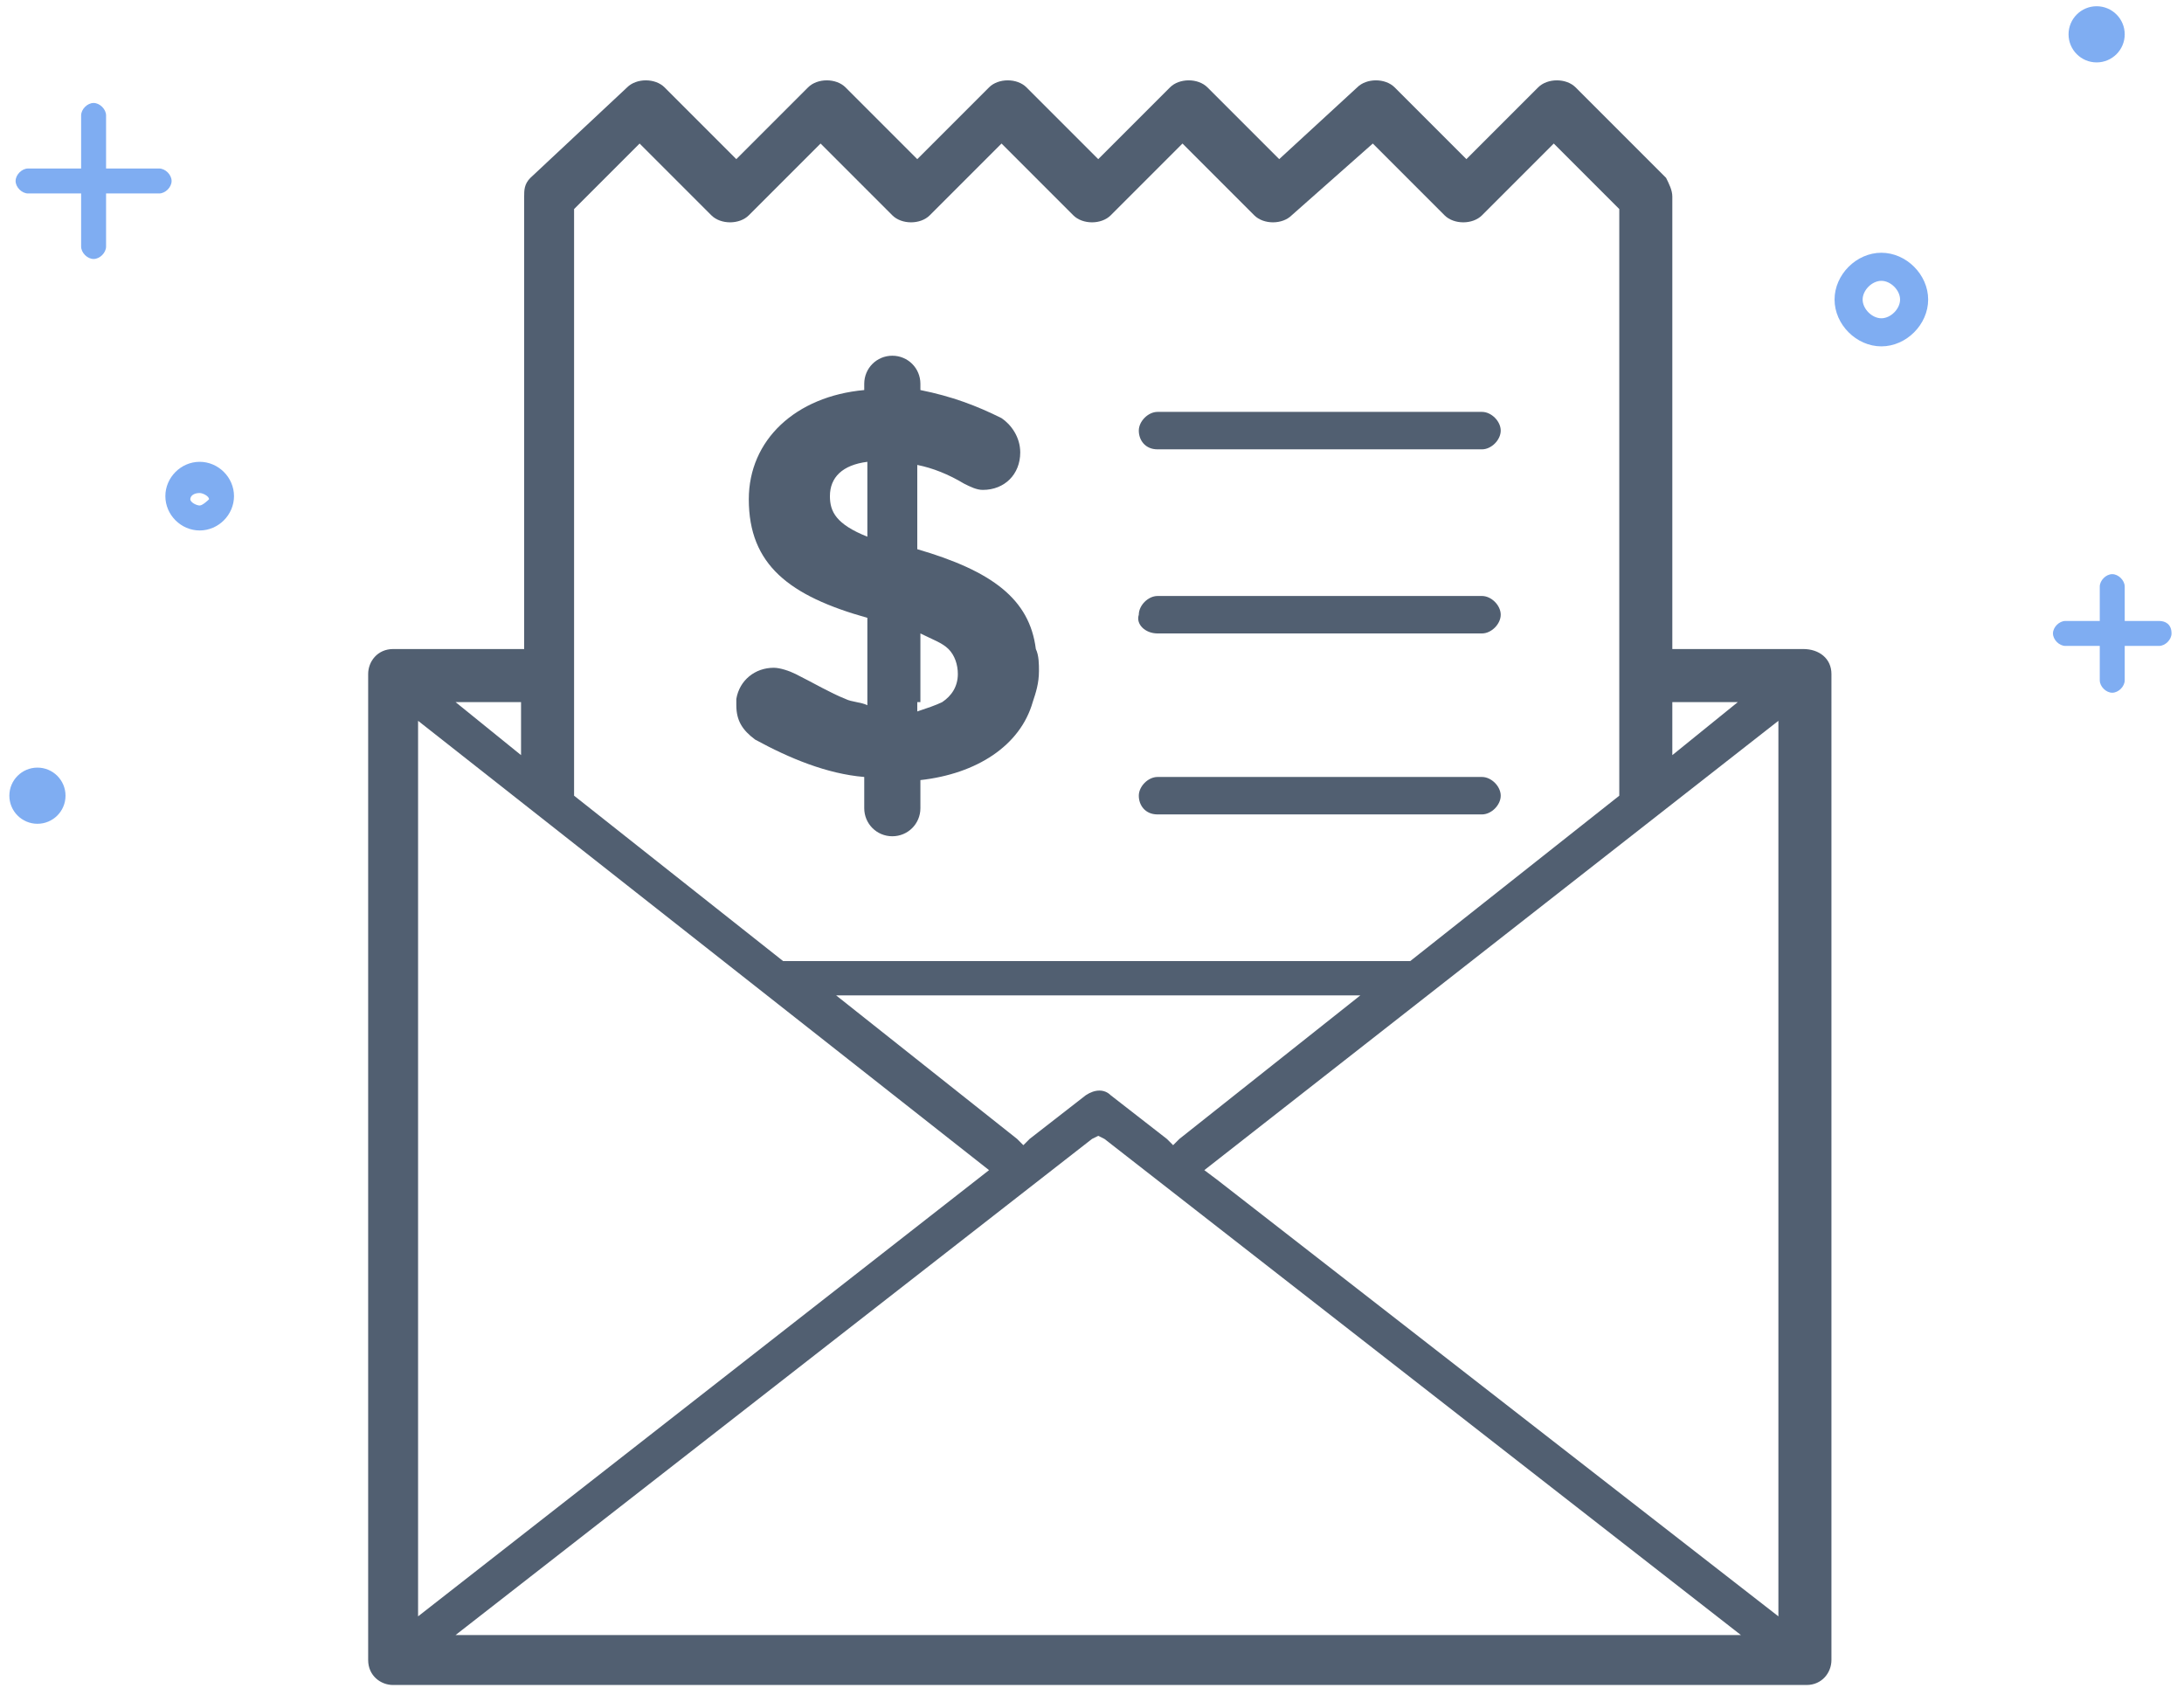 <?xml version="1.0" encoding="utf-8"?>
<!-- Generator: Adobe Illustrator 19.1.0, SVG Export Plug-In . SVG Version: 6.00 Build 0)  -->
<svg version="1.1" id="Layer_1" xmlns="http://www.w3.org/2000/svg" xmlns:xlink="http://www.w3.org/1999/xlink" x="0px" y="0px"
	 viewBox="0 0 70 54.1" style="enable-background:new 0 0 70 54.1;" xml:space="preserve">
<style type="text/css">
	.st0{fill:#515F71;}
	.st1{fill:#7FADF2;}
</style>
<g>
	<path class="st0" d="M37.1,14.4h10.4c0.3,0,0.6-0.3,0.6-0.6s-0.3-0.6-0.6-0.6H37.1c-0.3,0-0.6,0.3-0.6,0.6S36.7,14.4,37.1,14.4z"/>
	<path class="st0" d="M37.1,20.3h10.4c0.3,0,0.6-0.3,0.6-0.6c0-0.3-0.3-0.6-0.6-0.6H37.1c-0.3,0-0.6,0.3-0.6,0.6
		C36.4,20,36.7,20.3,37.1,20.3z"/>
	<path class="st0" d="M37.1,26.1h10.4c0.3,0,0.6-0.3,0.6-0.6s-0.3-0.6-0.6-0.6H37.1c-0.3,0-0.6,0.3-0.6,0.6S36.7,26.1,37.1,26.1z"/>
	<path class="st0" d="M57.8,20.8h-4.2V6.3c0-0.2-0.1-0.4-0.2-0.6l-2.9-2.9c-0.3-0.3-0.9-0.3-1.2,0l-2.3,2.3l-2.3-2.3
		c-0.3-0.3-0.9-0.3-1.2,0L41,5.1l-2.3-2.3c-0.3-0.3-0.9-0.3-1.2,0l-2.3,2.3l-2.3-2.3c-0.3-0.3-0.9-0.3-1.2,0l-2.3,2.3l-2.3-2.3
		c-0.3-0.3-0.9-0.3-1.2,0l-2.3,2.3l-2.3-2.3c-0.3-0.3-0.9-0.3-1.2,0L17,5.7c-0.2,0.2-0.2,0.4-0.2,0.6v14.5h-4.2
		c-0.5,0-0.8,0.4-0.8,0.8v31.6c0,0.5,0.4,0.8,0.8,0.8h45.3c0.5,0,0.8-0.4,0.8-0.8V21.6C58.7,21.1,58.3,20.8,57.8,20.8z M53.6,22.5
		h2.1l-2.1,1.7V22.5z M18.4,6.7l2.1-2.1l2.3,2.3c0.3,0.3,0.9,0.3,1.2,0l2.3-2.3l2.3,2.3c0.3,0.3,0.9,0.3,1.2,0l2.3-2.3l2.3,2.3
		c0.3,0.3,0.9,0.3,1.2,0l2.3-2.3l2.3,2.3c0.3,0.3,0.9,0.3,1.2,0L44,4.6l2.3,2.3c0.3,0.3,0.9,0.3,1.2,0l2.3-2.3l2.1,2.1v18.8
		l-6.7,5.3H25.1l-6.7-5.3V6.7z M43.6,31.9l-5.8,4.6l-0.2,0.2l-0.2-0.2l-1.8-1.4c-0.2-0.2-0.5-0.2-0.8,0l-1.8,1.4l-0.2,0.2l-0.2-0.2
		l-5.8-4.6H43.6z M16.7,22.5v1.7l-2.1-1.7H16.7z M13.4,23.1l18.3,14.4L13.4,51.8V23.1z M14.6,52.4L35,36.5l0.2-0.1l0.2,0.1
		l20.4,15.9H14.6z M57,51.8l-18-14l-0.4-0.3L57,23.1V51.8z"/>
	<path class="st0" d="M27.7,25.9c0,0.5,0.4,0.9,0.9,0.9c0.5,0,0.9-0.4,0.9-0.9V25c1.8-0.2,3.2-1.1,3.6-2.5c0.1-0.3,0.2-0.6,0.2-1
		c0-0.2,0-0.5-0.1-0.7c-0.2-1.6-1.4-2.5-3.8-3.2v-2.7c0.5,0.1,1,0.3,1.5,0.6c0.2,0.1,0.4,0.2,0.6,0.2c0.7,0,1.2-0.5,1.2-1.2
		c0-0.5-0.3-0.9-0.6-1.1c-0.8-0.4-1.6-0.7-2.6-0.9v-0.2c0-0.5-0.4-0.9-0.9-0.9c-0.5,0-0.9,0.4-0.9,0.9v0.2C25.5,12.7,24,14.1,24,16
		c0,2.1,1.3,3.1,3.8,3.8v0.9v1.7v0.2c-0.2-0.1-0.5-0.1-0.7-0.2c-0.5-0.2-1-0.5-1.6-0.8c-0.2-0.1-0.5-0.2-0.7-0.2
		c-0.6,0-1.1,0.4-1.2,1c0,0.1,0,0.1,0,0.2c0,0.5,0.2,0.8,0.6,1.1c1.1,0.6,2.3,1.1,3.5,1.2V25.9z M29.5,22.5v-1.7v-0.5
		c0.4,0.2,0.7,0.3,0.9,0.5c0.2,0.2,0.3,0.5,0.3,0.8c0,0.4-0.2,0.7-0.5,0.9c-0.2,0.1-0.5,0.2-0.8,0.3V22.5z M26.6,15.9
		c0-0.6,0.4-1,1.2-1.1v2.4C26.8,16.8,26.6,16.4,26.6,15.9z"/>
</g>
<g>
	<path class="st1" d="M60.3,8.1c-0.8,0-1.5,0.7-1.5,1.5s0.7,1.5,1.5,1.5s1.5-0.7,1.5-1.5S61.1,8.1,60.3,8.1z M60.3,10.2
		c-0.3,0-0.6-0.3-0.6-0.6C59.7,9.3,60,9,60.3,9c0.3,0,0.6,0.3,0.6,0.6C60.9,9.9,60.6,10.2,60.3,10.2z"/>
	<path class="st1" d="M5.1,5.4H3.4V3.7c0-0.2-0.2-0.4-0.4-0.4c-0.2,0-0.4,0.2-0.4,0.4v1.7H0.9c-0.2,0-0.4,0.2-0.4,0.4
		s0.2,0.4,0.4,0.4h1.7v1.7c0,0.2,0.2,0.4,0.4,0.4c0.2,0,0.4-0.2,0.4-0.4V6.2h1.7c0.2,0,0.4-0.2,0.4-0.4S5.3,5.4,5.1,5.4z"/>
	<path class="st1" d="M6.4,14.8c-0.6,0-1.1,0.5-1.1,1.1S5.8,17,6.4,17s1.1-0.5,1.1-1.1S7,14.8,6.4,14.8z M6.4,16.2
		c-0.1,0-0.3-0.1-0.3-0.2c0-0.1,0.1-0.2,0.3-0.2c0.1,0,0.3,0.1,0.3,0.2C6.7,16,6.5,16.2,6.4,16.2z"/>
	<path class="st1" d="M69.2,19.9h-1.1v-1.1c0-0.2-0.2-0.4-0.4-0.4s-0.4,0.2-0.4,0.4v1.1h-1.1c-0.2,0-0.4,0.2-0.4,0.4
		c0,0.2,0.2,0.4,0.4,0.4h1.1v1.1c0,0.2,0.2,0.4,0.4,0.4s0.4-0.2,0.4-0.4v-1.1h1.1c0.2,0,0.4-0.2,0.4-0.4
		C69.6,20,69.4,19.9,69.2,19.9z"/>
	<ellipse class="st1" cx="1.2" cy="25.5" rx="0.9" ry="0.9"/>
	<ellipse class="st1" cx="67.2" cy="1.1" rx="0.9" ry="0.9"/>
</g>
</svg>
